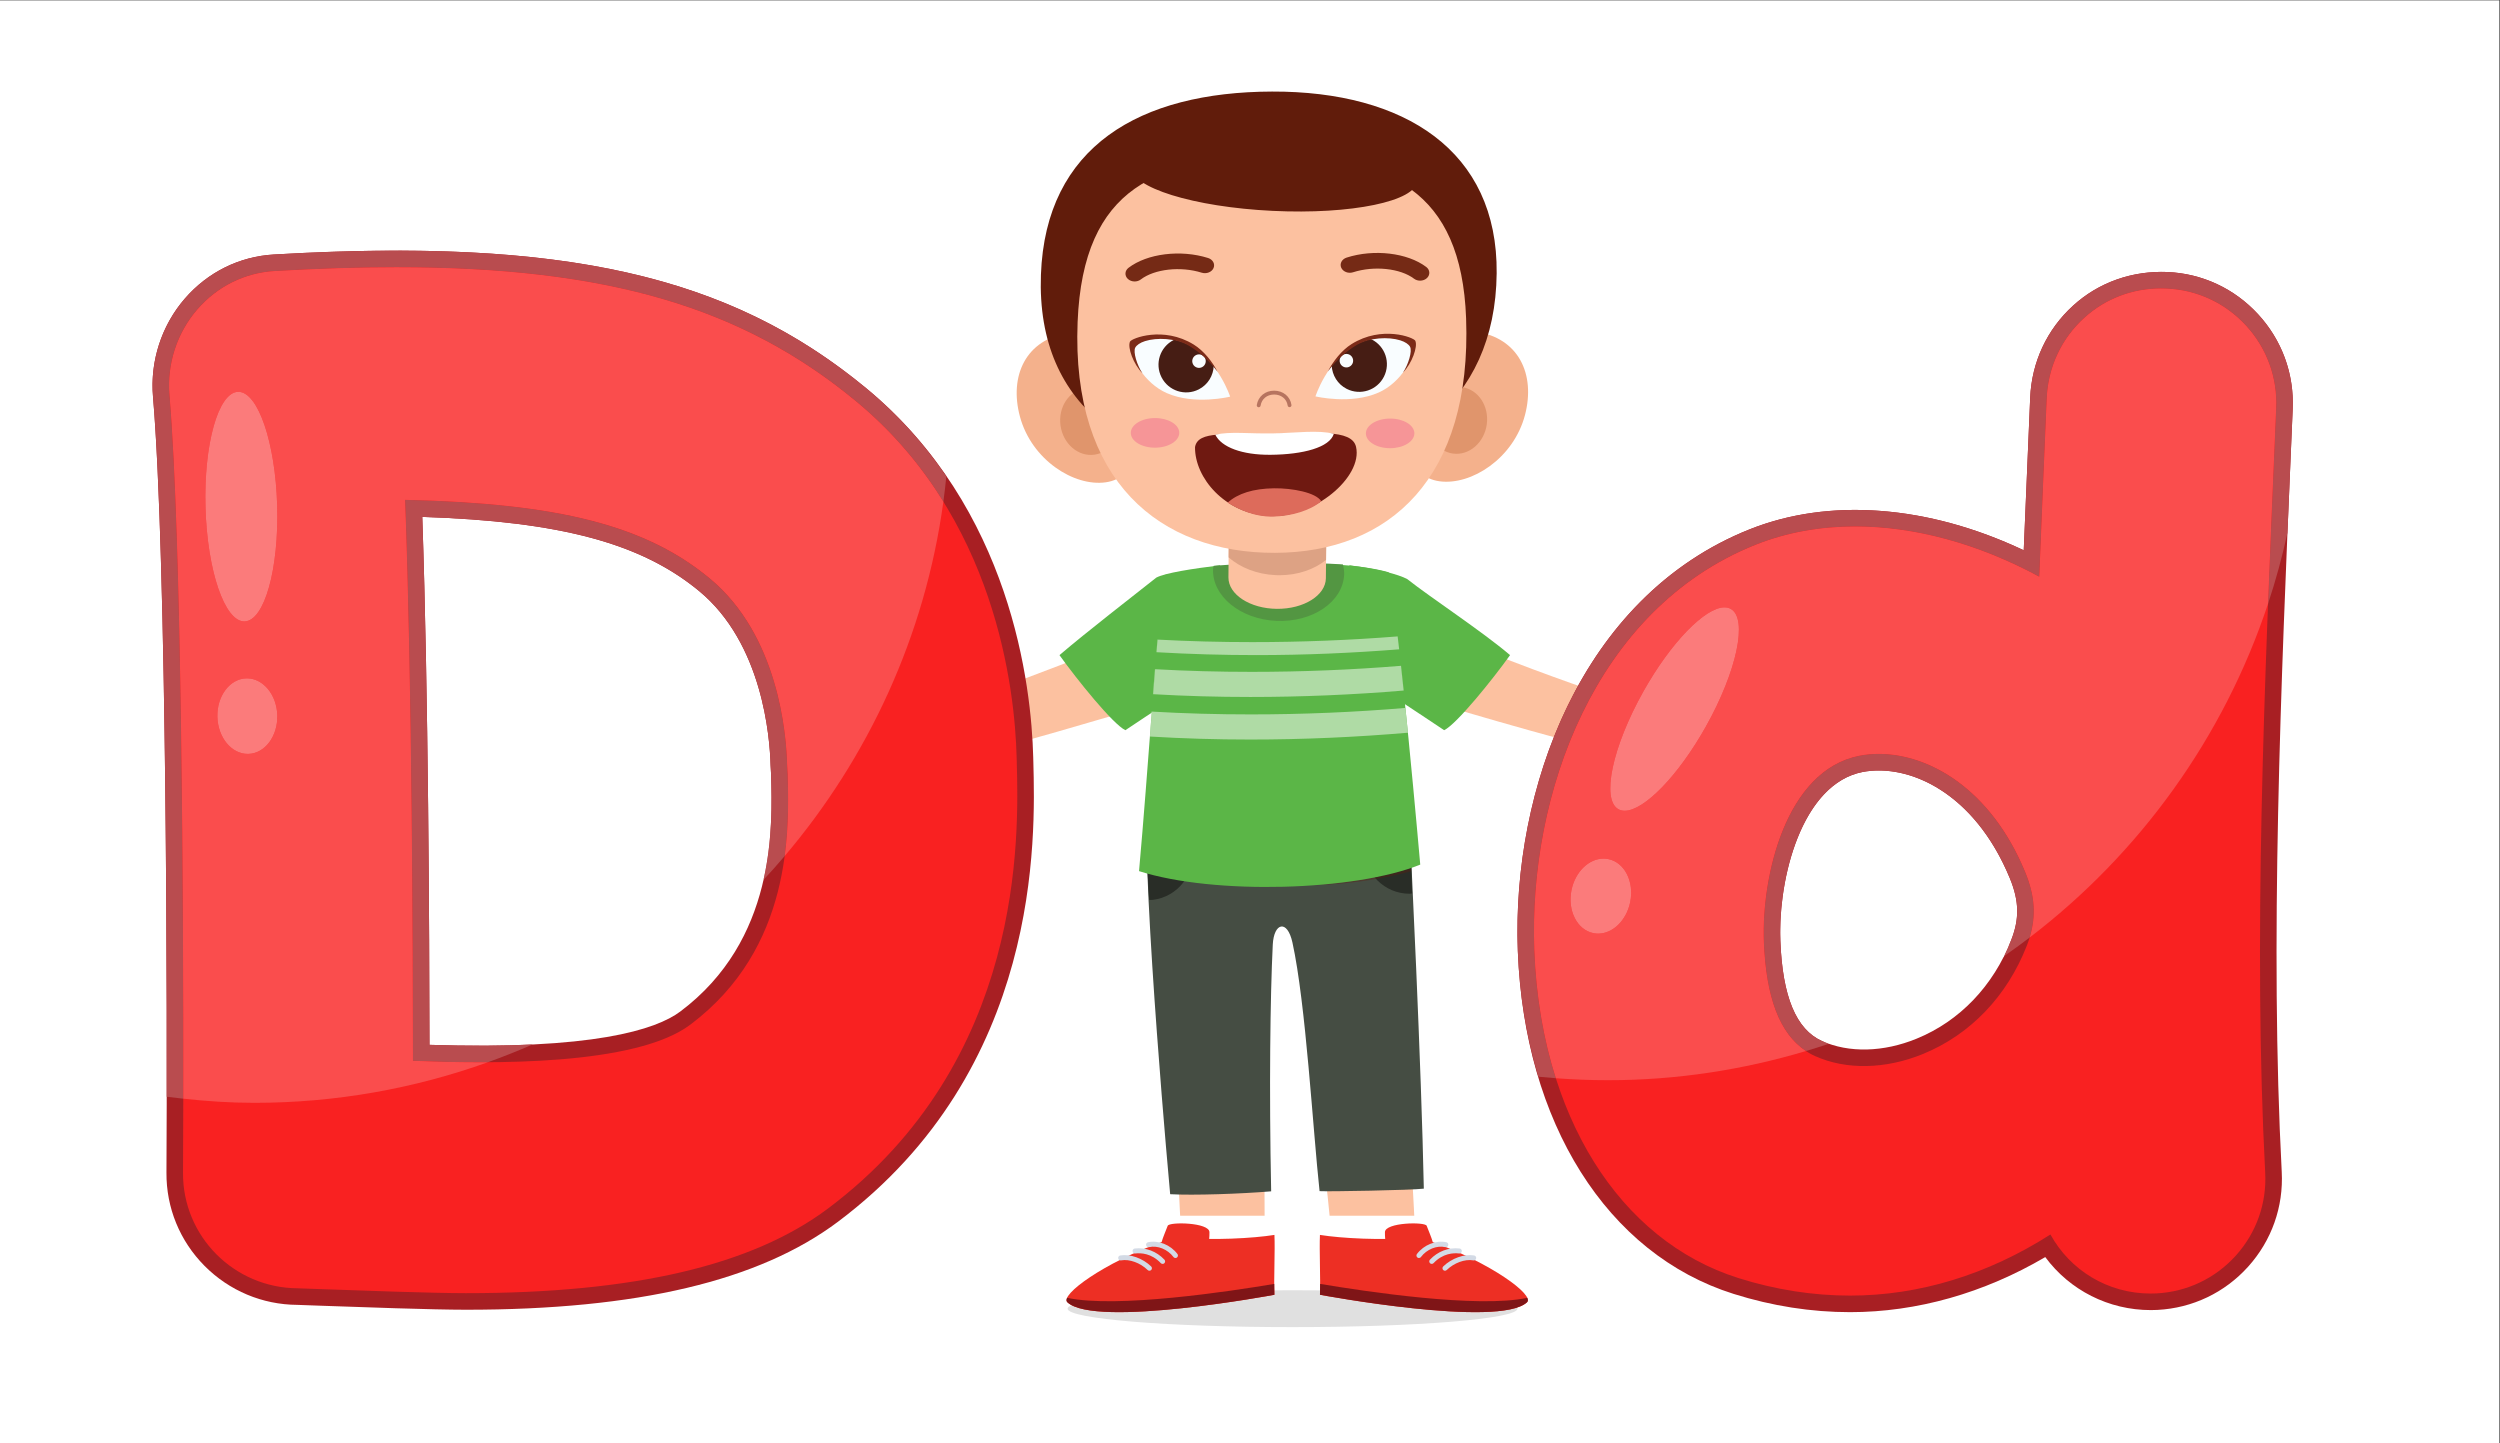 <?xml version="1.0" encoding="UTF-8" standalone="no"?>
<!-- Created with Inkscape (http://www.inkscape.org/) -->

<svg
   version="1.1"
   id="svg4008"
   width="3510.667"
   height="2026.44"
   viewBox="0 0 3510.667 2026.44"
   sodipodi:docname="d.svg"
   inkscape:version="1.2 (1:1.2.1+202207142221+cd75a1ee6d)"
   xmlns:inkscape="http://www.inkscape.org/namespaces/inkscape"
   xmlns:sodipodi="http://sodipodi.sourceforge.net/DTD/sodipodi-0.dtd"
   xmlns="http://www.w3.org/2000/svg"
   xmlns:svg="http://www.w3.org/2000/svg">
  <rect x="0" y="0" width="3510.667" height="2026.44" fill="#333333" stroke="none"/>
  <defs
     id="defs4012" />
  <sodipodi:namedview
     id="namedview4010"
     pagecolor="#ffffff"
     bordercolor="#000000"
     borderopacity="0.25"
     inkscape:showpageshadow="2"
     inkscape:pageopacity="0.0"
     inkscape:pagecheckerboard="0"
     inkscape:deskcolor="#d1d1d1"
     showgrid="false"
     inkscape:zoom="0.36745156"
     inkscape:cx="1602.9324"
     inkscape:cy="1012.3783"
     inkscape:window-width="1920"
     inkscape:window-height="1031"
     inkscape:window-x="0"
     inkscape:window-y="25"
     inkscape:window-maximized="1"
     inkscape:current-layer="g4016">
    <inkscape:page
       x="0"
       y="0"
       id="page4014"
       width="3510.667"
       height="2026.44" />
  </sodipodi:namedview>
  <g
     id="g4016"
     inkscape:groupmode="layer"
     inkscape:label="Page 1"
     transform="matrix(1.333,0,0,-1.333,0,2026.44)">
    <g
       id="g4018"
       transform="scale(0.1)">
      <path
         d="M 26330,0 H 0.008 26330 v 0"
         style="fill:#ffffff;fill-opacity:1;fill-rule:nonzero;stroke:none"
         id="path4020" />
      <path
         d="M 0,0 H 26330 V 15198.3 H 0 Z"
         style="fill:#ffffff;fill-opacity:1;fill-rule:nonzero;stroke:none"
         id="path4022" />
      <path
         d="m 13616.1,1221.3 c -1308.6,0 -2369.4,86.9 -2369.4,194.2 0,107.3 1060.8,194.2 2369.4,194.2 1308.6,0 2369.5,-86.9 2369.5,-194.2 0,-107.3 -1060.9,-194.2 -2369.5,-194.2"
         style="fill:#e0e0e0;fill-opacity:1;fill-rule:nonzero;stroke:none"
         id="path4024" />
      <path
         d="m 9682.19,7103.95 c -71.4,-17.09 -203.63,499.18 -133.15,520.64 1053.36,320.74 2359.86,861.87 2620.36,978.21 l 185.6,-755.59 c -610.6,-173.72 -1729.6,-517.47 -2672.81,-743.26"
         style="fill:#fcc1a0;fill-opacity:1;fill-rule:nonzero;stroke:none"
         id="path4026" />
      <path
         d="m 11161.1,8300.66 c 182.4,-254.92 563.3,-728.51 694.3,-790.98 169.2,114.88 812.1,534.04 878.6,588.46 163.3,466.68 119.6,1124.13 119.4,1148.73 -286.7,-34.81 -581.5,-80.49 -672.6,-129.88 -239.8,-190.44 -729.5,-568.45 -1019.7,-816.33"
         style="fill:#5bb647;fill-opacity:1;fill-rule:nonzero;stroke:none"
         id="path4028" />
      <path
         d="m 17234.3,7212.71 c 71.4,-17.12 203.6,499.19 133.1,520.65 -1053.4,320.71 -2359.9,861.86 -2620.3,978.2 l -185.7,-755.6 c 610.7,-173.71 1729.7,-517.44 2672.9,-743.25"
         style="fill:#fcc1a0;fill-opacity:1;fill-rule:nonzero;stroke:none"
         id="path4030" />
      <path
         d="m 14051.8,1936.4 c 2.8,-22.8 859.2,42.6 859.4,70.5 2.2,242.2 -34.6,728.8 -35.9,869.2 l -914.9,-69.1 c 35.7,-238.6 71.2,-705.8 91.4,-870.6"
         style="fill:#fcc1a0;fill-opacity:1;fill-rule:nonzero;stroke:none"
         id="path4032" />
      <path
         d="m 13965.1,1862.4 c 1.4,-14 972.3,-18.4 974.7,-1.5 21,147.5 16.6,448.5 25.8,534.1 h -1037.1 c 15.6,-160.1 26.5,-431.2 36.6,-532.6"
         style="fill:#ffffff;fill-opacity:1;fill-rule:nonzero;stroke:none"
         id="path4034" />
      <path
         d="m 15093.6,2117 c -13.7,50.2 -42.1,113.8 -64.1,172 -16.3,43.1 -438.6,36.3 -439.7,-67.5 -0.4,-26.5 0.7,-50 2.9,-71.2 -72.2,-0.7 -150.6,0.1 -233.3,3.1 -179.9,6.6 -341.2,21.2 -454.3,39.3 -7.4,-164.1 7,-448.2 0.3,-630.5 0,0 1883.8,-352.7 2180.7,-79.5 83.6,77.1 -389.3,419.1 -992.5,634.3"
         style="fill:#ed2f24;fill-opacity:1;fill-rule:nonzero;stroke:none"
         id="path4036" />
      <path
         d="m 13907.1,1676.6 c 0,-40.6 -0.4,-79.7 -1.7,-114.4 0,0 1883.8,-352.7 2180.7,-79.5 11.8,10.9 12.3,27.1 3.2,47.4 -519.8,-112.8 -1713.9,67.6 -2182.2,146.5"
         style="fill:#7f1517;fill-opacity:1;fill-rule:nonzero;stroke:none"
         id="path4038" />
      <path
         d="m 15529.4,1976.3 c -103.9,18 -237.5,-29.8 -325.6,-115.8 -10.4,-10.2 -10.6,-26.9 -0.5,-37.3 5,-5 11.4,-7.7 17.9,-7.9 7,-0.3 14.1,2.2 19.4,7.5 76.7,74.9 192.2,117.9 279.9,101.6 14.8,-2.8 28,7.1 30.5,21.5 2.4,14.3 -7.2,27.9 -21.6,30.4 z m -159,21 c 14.3,-2.7 27.5,8.7 29.2,23.2 1.7,14.4 -8.7,27.5 -23.2,29.2 -115.3,13.5 -229.2,-29.7 -312.6,-117.9 -10,-10.6 -9.5,-27.3 1.1,-37.3 4.8,-4.6 10.9,-7 17.1,-7.2 7.3,-0.3 14.7,2.5 20.1,8.2 98.4,104.1 210.3,108.5 268.3,101.8 z m -144.8,66.7 c 14.3,-2.9 28.3,5.8 31.4,20 3.1,14.3 -5.9,28.4 -20.1,31.5 -109.4,23.8 -236.9,-26.9 -310,-123.9 -8.8,-11.6 -6.5,-28.1 5.2,-36.9 4.4,-3.3 9.6,-5.1 14.8,-5.3 8.3,-0.3 16.7,3.3 22.1,10.5 61.1,81.1 166.6,124.3 256.6,104.1"
         style="fill:#d3dae5;fill-opacity:1;fill-rule:nonzero;stroke:none"
         id="path4040" />
      <path
         d="m 13324.9,1979.6 c -0.4,-23 -859,-46.7 -862.1,-19 -27.3,240.7 -41.1,728.5 -54.3,868.3 l 917.1,26.1 c -10.8,-241.1 2.2,-709.4 -0.7,-875.4"
         style="fill:#fcc1a0;fill-opacity:1;fill-rule:nonzero;stroke:none"
         id="path4042" />
      <path
         d="m 13365.7,1862.4 c -1.4,-14 -972.3,-18.4 -974.7,-1.5 -20.9,147.5 -16.6,448.5 -25.8,534.1 h 1037.1 c -15.6,-160.1 -26.5,-431.2 -36.6,-532.6"
         style="fill:#ffffff;fill-opacity:1;fill-rule:nonzero;stroke:none"
         id="path4044" />
      <path
         d="m 12237.2,2117 c 13.7,50.2 42.1,113.8 64.1,172 16.4,43.1 438.6,36.3 439.8,-67.5 0.3,-26.5 -0.8,-50 -3,-71.2 72.3,-0.7 150.6,0.1 233.4,3.1 179.9,6.6 341.1,21.2 454.2,39.3 7.4,-164.1 -6.9,-448.2 -0.3,-630.5 0,0 -1883.8,-352.7 -2180.6,-79.5 -83.7,77.1 389.3,419.1 992.4,634.3"
         style="fill:#ed2f24;fill-opacity:1;fill-rule:nonzero;stroke:none"
         id="path4046" />
      <path
         d="m 13423.7,1676.6 c 0.1,-40.6 0.4,-79.7 1.7,-114.4 0,0 -1883.8,-352.7 -2180.6,-79.5 -11.8,10.9 -12.4,27.1 -3.2,47.4 519.7,-112.8 1713.8,67.6 2182.1,146.5"
         style="fill:#7f1517;fill-opacity:1;fill-rule:nonzero;stroke:none"
         id="path4048" />
      <path
         d="m 11779.9,1945.9 c 2.4,-14.4 15.7,-24.3 30.4,-21.5 87.7,16.3 203.2,-26.7 279.9,-101.6 5.4,-5.3 12.5,-7.8 19.4,-7.5 6.5,0.2 13,2.9 17.9,7.9 10.2,10.4 10,27.1 -0.4,37.3 -88.1,86 -221.8,133.8 -325.7,115.8 -14.4,-2.5 -24,-16.1 -21.5,-30.4 z m 448.8,-50.4 c 5.4,-5.7 12.8,-8.5 20.1,-8.2 6.2,0.2 12.3,2.6 17.2,7.2 10.5,10 11,26.7 1,37.3 -83.4,88.2 -197.3,131.4 -312.6,117.9 -14.5,-1.7 -24.9,-14.8 -23.2,-29.2 1.7,-14.5 14.9,-25.9 29.2,-23.2 58.1,6.7 169.9,2.3 268.3,-101.8 z m 133.2,64.4 c 5.4,-7.2 13.7,-10.8 22,-10.5 5.2,0.2 10.4,2 14.9,5.3 11.6,8.8 13.9,25.3 5.2,36.9 -73.2,97 -200.7,147.7 -310.1,123.9 -14.2,-3.1 -23.2,-17.2 -20.1,-31.5 3.2,-14.2 17.1,-22.9 31.5,-20 89.9,20.2 195.4,-23 256.6,-104.1"
         style="fill:#d3dae5;fill-opacity:1;fill-rule:nonzero;stroke:none"
         id="path4050" />
      <path
         d="m 14999.5,2680.1 c -131,-16.2 -1005.6,-32.3 -1098.3,-26.3 -70.6,648.1 -144.5,1974.7 -285.9,2619.69 -54,245.97 -195.7,209.12 -207.1,-23.08 -26.8,-543.61 -39.3,-1526.31 -16.9,-2598.61 -308.3,-26.1 -822.2,-44.3 -1064,-30.2 0,0 -290.2,3148.55 -248.2,4172.73 507.6,82.76 2199,131.56 2751,94.81 37.1,-711.93 143.7,-2929.34 169.4,-4209.04"
         style="fill:#454d43;fill-opacity:1;fill-rule:nonzero;stroke:none"
         id="path4052" />
      <path
         d="m 12101.7,6674.78 c 256,23.5 427.4,-160.52 459.7,-417.47 33,-262.36 -152.9,-501.8 -415.3,-534.79 -8.5,-1.08 -16.8,-0.99 -25.2,-0.91 -5,0.06 -10,0.11 -15,-0.09 -24.5,372.59 -29.3,661.75 -4.2,953.26"
         style="fill:#292d27;fill-opacity:1;fill-rule:nonzero;stroke:none"
         id="path4054" />
      <path
         d="m 14835.5,6743.05 c 16.1,-246.68 29.3,-581.01 40.8,-953.5 -9.1,-0.54 -17.8,-2.73 -27,-2.73 -264.4,0.06 -478.8,214.46 -478.7,478.9 0,259.64 207.1,469.8 464.9,477.33"
         style="fill:#292d27;fill-opacity:1;fill-rule:nonzero;stroke:none"
         id="path4056" />
      <path
         d="m 13820.9,5874.58 c 233.9,16.3 459.1,44.55 661,84.16 4.6,-5.57 9.4,-11.03 14.3,-16.38 -223.2,-39.11 -448.9,-60.96 -675.3,-67.78"
         style="fill:#4e3b2f;fill-opacity:1;fill-rule:nonzero;stroke:none"
         id="path4058" />
      <path
         d="m 14496.2,5942.36 c -4.9,5.35 -9.7,10.81 -14.3,16.38 140,27.47 268.8,60.4 381.4,98.58 0.7,-12.64 1.4,-23.9 1.7,-33.54 -121.9,-32.7 -245,-59.72 -368.8,-81.42"
         style="fill:#3d271d;fill-opacity:1;fill-rule:nonzero;stroke:none"
         id="path4060" />
      <path
         d="m 15907.9,8300.66 c -182.4,-254.92 -563.3,-728.51 -694.3,-790.98 -169.2,114.88 -812.1,534.04 -878.6,588.46 -163.3,466.68 -119.6,1124.13 -119.4,1148.73 286.7,-34.81 518,-95.76 609.1,-145.14 239.8,-190.44 793,-553.19 1083.2,-801.07"
         style="fill:#5bb647;fill-opacity:1;fill-rule:nonzero;stroke:none"
         id="path4062" />
      <path
         d="m 11999.3,6025.07 c 793,-253.12 2276,-208.95 2962.4,68.68 0,0 -218.1,2507.43 -333.2,3080.12 -620.5,171.24 -1800.8,66.04 -2369.1,-30.7 -82.4,-730.64 -163.6,-2038.94 -260.1,-3118.1"
         style="fill:#5bb647;fill-opacity:1;fill-rule:nonzero;stroke:none"
         id="path4064" />
      <path
         d="m 12113.8,7443.02 c -1.2,0.08 -2.4,0.15 -3.6,0.22 6.5,83.58 13.2,166.84 19.7,248.88 1,0.7 2.1,1.43 3.2,2.12 -6.4,-82.97 -12.8,-166.69 -19.3,-251.22 m 2718.1,40.24 c -8.6,86.58 -17.4,173.86 -26.3,261.07 0.3,0.03 0.6,0.05 0.9,0.08 9,-87.39 17.9,-174.39 26.5,-261.06 -0.4,-0.03 -0.7,-0.06 -1.1,-0.09"
         style="fill:#ffffff;fill-opacity:1;fill-rule:nonzero;stroke:none"
         id="path4066" />
      <path
         d="m 12129.9,7692.12 c 0.3,4.6 0.7,9.21 1.1,13.8 1,-0.06 1.9,-0.12 3,-0.18 -0.3,-3.78 -0.6,-7.71 -0.9,-11.5 -1.1,-0.69 -2.2,-1.42 -3.2,-2.12"
         style="fill:#afdba5;fill-opacity:1;fill-rule:nonzero;stroke:none"
         id="path4068" />
      <path
         d="m 13170.3,7411.3 c -355.9,0 -709.9,10.87 -1056.5,31.72 6.5,84.53 12.9,168.25 19.3,251.22 0.3,3.79 0.6,7.72 0.9,11.5 341.4,-19.96 691.1,-29.64 1042.3,-29.64 547.6,0.01 1099.2,23.53 1629.3,68.23 8.9,-87.21 17.7,-174.49 26.3,-261.07 -540.1,-46.58 -1102.1,-71.96 -1661.6,-71.96"
         style="fill:#afdba5;fill-opacity:1;fill-rule:nonzero;stroke:none"
         id="path4070" />
      <path
         d="m 12148.1,7889 c -0.8,0.05 -1.6,0.09 -2.4,0.14 7.2,88.67 14.3,177.81 21.4,263.18 0.6,-0.03 1.2,-0.07 1.8,-0.1 -6.9,-86.02 -13.8,-173.81 -20.8,-263.22"
         style="fill:#afdba5;fill-opacity:1;fill-rule:nonzero;stroke:none"
         id="path4072" />
      <path
         d="m 14786.6,7927.51 c -9.2,88.11 -18.5,175.38 -27.9,260.43 0.2,0.02 0.4,0.03 0.6,0.05 9.4,-85.21 18.8,-172.23 28.1,-260.41 -0.2,-0.03 -0.5,-0.05 -0.8,-0.07"
         style="fill:#afdba5;fill-opacity:1;fill-rule:nonzero;stroke:none"
         id="path4074" />
      <path
         d="m 13171.9,7859.72 c -344.6,0 -687.7,9.77 -1023.8,29.28 7,89.41 13.9,177.2 20.8,263.22 333.5,-18.8 674.4,-27.97 1016.9,-27.96 528.3,0 1060.3,21.81 1572.9,63.68 9.4,-85.05 18.7,-172.32 27.9,-260.43 -525.7,-44 -1071.5,-67.79 -1614.7,-67.79"
         style="fill:#afdba5;fill-opacity:1;fill-rule:nonzero;stroke:none"
         id="path4076" />
      <path
         d="m 12183.5,8331.32 c -0.4,0.02 -0.8,0.04 -1.2,0.07 3.7,44.25 7.5,89.8 11.3,132.79 0.3,-0.02 0.7,-0.04 1,-0.05 -3.7,-43.58 -7.4,-87.85 -11.1,-132.81"
         style="fill:#afdba5;fill-opacity:1;fill-rule:nonzero;stroke:none"
         id="path4078" />
      <path
         d="m 14739.4,8361.71 c -5.3,46.36 -10.5,91.69 -15.7,136.01 0.1,0 0.1,0.01 0.2,0.02 5.3,-44.19 10.5,-89.78 15.8,-136 -0.1,-0.01 -0.2,-0.02 -0.3,-0.03"
         style="fill:#afdba5;fill-opacity:1;fill-rule:nonzero;stroke:none"
         id="path4080" />
      <path
         d="m 13241.1,8300.84 c -357.7,0 -712.3,10.31 -1057.6,30.48 3.7,44.96 7.4,89.23 11.1,132.81 327.4,-17.83 661.8,-26.56 997.7,-26.56 514.1,0 1031.6,20.48 1531.4,60.15 5.2,-44.32 10.4,-89.65 15.7,-136.01 -493.1,-39.07 -997.8,-60.87 -1498.3,-60.87"
         style="fill:#afdba5;fill-opacity:1;fill-rule:nonzero;stroke:none"
         id="path4082" />
      <path
         d="m 14160.2,9148.58 c 1.7,36.99 -4.5,72.63 -13.4,107.7 -379.9,25.67 -953.4,17.93 -1360.2,-14.49 -3.2,-15.95 -6.8,-14.93 -7.6,-31.5 -12.8,-286.08 286.1,-531.82 667.5,-548.86 381.4,-17.05 700.9,201.04 713.7,487.15"
         style="fill:#539642;fill-opacity:1;fill-rule:nonzero;stroke:none"
         id="path4084" />
      <path
         d="m 13975.4,9951.8 -7.7,-840.89 c -1.7,-180.81 -232.8,-325.33 -516.3,-322.73 -283.5,2.62 -511.9,151.34 -510.3,332.15 l 7.7,840.9 1026.6,-9.43"
         style="fill:#fcc1a0;fill-opacity:1;fill-rule:nonzero;stroke:none"
         id="path4086" />
      <path
         d="m 13969.5,9303.07 2.4,261.88 -2.4,-261.88 v 0"
         style="fill:#e1d4d1;fill-opacity:1;fill-rule:nonzero;stroke:none"
         id="path4088" />
      <path
         d="m 13479.2,9142.28 c -13.5,0 -27.2,0.31 -41,0.92 -198.7,8.87 -373.7,80.69 -495.1,187.11 l 3.8,419.72 c 146,7.36 304.6,10.62 463.4,10.62 195.4,0 390.9,-4.94 563.2,-13.25 l -1.6,-182.45 -2.4,-261.88 c -123.1,-98.68 -296.4,-160.79 -490.3,-160.79"
         style="fill:#dda284;fill-opacity:1;fill-rule:nonzero;stroke:none"
         id="path4090" />
      <path
         d="m 16065.1,10829.7 c -120.1,-457.1 -565.5,-743.3 -899.9,-697.8 -334.3,45.7 -397.6,421.2 -337.5,861.8 60.1,440.6 379.9,761.9 714,715.2 456.7,-63.8 636.3,-449.5 523.4,-879.2"
         style="fill:#f4b18c;fill-opacity:1;fill-rule:nonzero;stroke:none"
         id="path4092" />
      <path
         d="m 15662.7,10731.7 c -26.4,-193.2 -185.9,-331 -356.2,-307.8 -170.4,23.3 -287.1,198.7 -260.8,391.9 26.3,193.1 185.8,330.9 356.1,307.7 170.4,-23.2 287.1,-198.6 260.9,-391.8"
         style="fill:#e0956c;fill-opacity:1;fill-rule:nonzero;stroke:none"
         id="path4094" />
      <path
         d="m 10744.7,10813.4 c 122.8,-456.4 570.1,-739.8 904.1,-692.2 334,47.6 395,423.5 332.2,863.8 -62.7,440.2 -384.6,759.6 -718.3,710.8 -456.4,-66.6 -633.6,-453.4 -518,-882.4"
         style="fill:#f4b18c;fill-opacity:1;fill-rule:nonzero;stroke:none"
         id="path4096" />
      <path
         d="m 11172.3,10717.9 c 27.5,-193 187.8,-329.8 358,-305.6 170.3,24.4 285.9,200.5 258.5,393.5 -27.6,193 -187.9,329.8 -358.1,305.5 -170.2,-24.2 -285.9,-200.4 -258.4,-393.4"
         style="fill:#e0956c;fill-opacity:1;fill-rule:nonzero;stroke:none"
         id="path4098" />
      <path
         d="m 10965.8,12308.6 c -52.6,-1434.6 1000.8,-2078.1 2393.4,-2073.9 1392.7,4.3 2393.8,708.5 2407.6,2088.6 13,1291.6 -973.3,1918.4 -2366,1914.2 -1392.6,-4.3 -2385.5,-576.2 -2435,-1928.9"
         style="fill:#611c0b;fill-opacity:1;fill-rule:nonzero;stroke:none"
         id="path4100" />
      <path
         d="m 11352.3,11810.8 c -67.9,-1681 870.3,-2436.38 2078.7,-2432.68 1208.3,3.71 2075.7,789.58 2013.9,2470.78 -49.9,1356 -818.4,1698.6 -2026.7,1695 -1208.3,-3.8 -2007.9,-297.9 -2065.9,-1733.1"
         style="fill:#fcc1a0;fill-opacity:1;fill-rule:nonzero;stroke:none"
         id="path4102" />
      <path
         d="m 11918.4,13442.8 c -10.5,-214.9 655.2,-421.8 1486.7,-462.1 831.5,-40.4 1514,101.1 1524.5,315.9 10.4,214.9 -655.2,421.8 -1486.8,462.2 -831.5,40.3 -1514,-101.2 -1524.4,-316"
         style="fill:#611c0b;fill-opacity:1;fill-rule:nonzero;stroke:none"
         id="path4104" />
      <path
         d="m 14389.2,10635.7 c 0.2,-86.2 114.8,-155.8 255.8,-155.3 141,0.4 255.1,70.6 254.9,156.9 -0.3,86.2 -114.9,155.7 -255.9,155.3 -141,-0.4 -255.1,-70.7 -254.8,-156.9"
         style="fill:#f69597;fill-opacity:1;fill-rule:nonzero;stroke:none"
         id="path4106" />
      <path
         d="m 11912.5,10641.2 c 0.2,-86.2 114.7,-155.7 255.8,-155.3 141,0.5 255.1,70.7 254.9,156.9 -0.3,86.1 -114.9,155.7 -255.9,155.3 -141,-0.5 -255.1,-70.7 -254.8,-156.9"
         style="fill:#f69597;fill-opacity:1;fill-rule:nonzero;stroke:none"
         id="path4108" />
      <path
         d="m 12959.1,11023.6 c 0,0 -372.1,-92.7 -667.4,37.3 -238.4,104.9 -393.6,379.6 -345.6,485.7 46.4,102.5 373.3,151.8 589,24.6 304.7,-179.6 424,-547.6 424,-547.6"
         style="fill:#f9fdff;fill-opacity:1;fill-rule:nonzero;stroke:none"
         id="path4110" />
      <path
         d="m 12363.7,11619.9 c 3.3,1.7 6.9,2.5 10.3,4 59.2,-13.4 117.2,-34.3 169.3,-65 98,-57.7 178,-133.3 243,-211.1 -4.4,-101.7 -60.7,-198.2 -157.8,-247.7 -143.5,-73.1 -319.2,-16 -392.3,127.6 -73.1,143.5 -16,319.1 127.5,392.2"
         style="fill:#461d14;fill-opacity:1;fill-rule:nonzero;stroke:none"
         id="path4112" />
      <path
         d="m 12694.5,11429.9 c 17.8,-35 3.9,-77.8 -31.1,-95.6 -35,-17.9 -77.9,-4 -95.7,31.1 -17.8,35 -3.9,77.8 31.1,95.7 35,17.8 77.9,3.9 95.7,-31.2"
         style="fill:#f9fdff;fill-opacity:1;fill-rule:nonzero;stroke:none"
         id="path4114" />
      <path
         d="m 12035.6,11269.1 c -56.1,82.4 -101.2,225.6 -75.9,271.4 14,25.3 49.4,51.2 102.9,68.2 122.7,38.7 321.8,34 465,-50.3 106.5,-62.8 209,-154.2 299.2,-273.5 -54.2,106.4 -146.7,222.7 -251.2,287.3 -320.4,197.9 -655.9,65.8 -671.8,30.8 -27.8,-61.5 36.4,-238.1 131.8,-333.9"
         style="fill:#7c2b18;fill-opacity:1;fill-rule:nonzero;stroke:none"
         id="path4116" />
      <path
         d="m 13858,11026.3 c 0,0 372.7,-90.4 667.1,41.4 237.8,106.4 391.3,382 342.6,487.9 -47,102.2 -374.1,149.4 -589.1,20.9 -303.5,-181.4 -420.6,-550.2 -420.6,-550.2"
         style="fill:#f9fdff;fill-opacity:1;fill-rule:nonzero;stroke:none"
         id="path4118" />
      <path
         d="m 14449.7,11626.4 c -3.3,1.6 -6.9,2.3 -10.3,3.9 -59.1,-13.8 -117,-35 -168.9,-66 -97.6,-58.4 -177.2,-134.4 -241.6,-212.7 5,-101.6 61.8,-197.8 159.2,-246.7 144,-72.2 319.3,-14.1 391.5,129.9 72.3,144 14.1,319.3 -129.9,391.6"
         style="fill:#461d14;fill-opacity:1;fill-rule:nonzero;stroke:none"
         id="path4120" />
      <path
         d="m 14120.1,11434.3 c -17.6,-35.1 -3.5,-77.9 31.7,-95.5 35.1,-17.6 77.9,-3.4 95.5,31.7 17.6,35.1 3.4,77.9 -31.7,95.5 -35.1,17.6 -77.9,3.4 -95.5,-31.7"
         style="fill:#f9fdff;fill-opacity:1;fill-rule:nonzero;stroke:none"
         id="path4122" />
      <path
         d="m 14779.9,11277.5 c 55.7,82.7 99.9,226.2 74.3,271.8 -14.1,25.3 -49.7,51 -103.3,67.6 -123,38 -322,32.1 -464.6,-53.1 -106.2,-63.4 -208.2,-155.5 -297.7,-275.4 53.6,106.7 145.4,223.6 249.5,288.9 319.2,199.9 655.5,69.8 671.6,34.9 28.2,-61.3 -35,-238.3 -129.8,-334.7"
         style="fill:#7c2b18;fill-opacity:1;fill-rule:nonzero;stroke:none"
         id="path4124" />
      <path
         d="m 13259.9,10911.8 c 9.8,0 18.4,7.1 20,17.1 11.6,70.8 67.4,116.7 142.2,116.9 75.3,0.2 132.7,-46.2 142.8,-115.6 1.7,-11.1 12.1,-18.8 23.1,-17.2 11.2,1.6 18.8,12 17.2,23.1 -13,88.9 -88.3,150.7 -183.2,150.4 -94.3,-0.2 -167.6,-61 -182.3,-151.1 -1.8,-11.1 5.8,-21.5 16.9,-23.3 l 3.3,-0.3"
         style="fill:#b7745f;fill-opacity:1;fill-rule:nonzero;stroke:none"
         id="path4126" />
      <path
         d="m 14960.8,12245.4 c -22.9,-0.1 -46,6.7 -64.6,20.8 -144.7,109.6 -420.5,138.7 -642.1,67.6 -49.7,-16.2 -105.9,5.6 -124.8,48.2 -18.7,42.6 6.7,90.3 56.8,106.4 288.2,92.7 641.1,50.8 838.9,-98.7 39.9,-30.3 43.5,-82.5 8,-116.6 -19.1,-18.3 -45.5,-27.6 -72.2,-27.7"
         style="fill:#752a15;fill-opacity:1;fill-rule:nonzero;stroke:none"
         id="path4128" />
      <path
         d="m 11953.4,12236.9 c -26.6,-0.1 -53.1,9.1 -72.3,27.3 -35.7,33.9 -32.4,86.1 7.3,116.6 196.7,150.6 549.1,194.4 838.5,103.4 50.1,-15.7 75.9,-63.2 57.3,-106 -18.4,-42.7 -74.6,-64.5 -124.4,-48.9 -222.2,70.1 -497.9,39.1 -641.9,-71.2 -18.5,-14.2 -41.5,-21.1 -64.5,-21.2"
         style="fill:#752a15;fill-opacity:1;fill-rule:nonzero;stroke:none"
         id="path4130" />
      <path
         d="m 14285.6,10494.2 c 71.9,-317.8 -443.7,-752.66 -914.3,-728.17 -468.1,24.36 -786.2,403.17 -782.1,726.47 30.9,177 337,126.9 798.3,135.8 460.8,8.7 854.3,59.2 898.1,-134.1"
         style="fill:#6f1911;fill-opacity:1;fill-rule:nonzero;stroke:none"
         id="path4132" />
      <path
         d="m 13420.8,10058.1 c -216.6,-2.8 -381.9,-54.5 -487.8,-151.36 123,-77.19 289,-149.89 469.8,-146.88 203.6,3.4 400.5,64.27 516.1,161.5 -54.6,91.84 -304.4,139.24 -498.1,136.74"
         style="fill:#dd6b5b;fill-opacity:1;fill-rule:nonzero;stroke:none"
         id="path4134" />
      <path
         d="m 14051.3,10631.8 c -160.3,43.5 -408,9.1 -637.7,4.7 -259.2,-5 -449.8,23 -611.1,-13.6 64.4,-131.9 283.2,-214.3 581.5,-211.9 344.4,2.7 623.9,77.6 667.3,220.8"
         style="fill:#ffffff;fill-opacity:1;fill-rule:nonzero;stroke:none"
         id="path4136" />
      <path
         d="M 7166.2,4545.8 C 6909.71,4353.6 6242.95,4139.6 4524.36,4195 c -1.13,1182.73 -11.83,3714.82 -75.65,5561.79 1454.15,-47.72 2306.07,-277.63 2915.13,-780.14 670.16,-552.48 746.27,-1540.7 753.76,-1835.57 l 5.69,-100.42 c 15.23,-565.69 46.58,-1742 -957.09,-2494.86 m 3719.6,2631.17 -1.2,47.69 c -19.1,748.32 -228.5,2625.26 -1759.23,3887.44 -1442.8,1191.8 -3192.53,1587.1 -6239.84,1409 -363.93,-20.9 -696.99,-185.9 -938.26,-464.4 -245.13,-282.6 -367.56,-659.3 -335.54,-1032.7 146.3,-1716.12 151.54,-6600.4 141.75,-8176.1 -2.25,-369.4 140.19,-717.9 400.76,-980.9 261.03,-262.7 609.52,-409 978.21,-411.3 l 248.54,-9 c 407.77,-14.6 1179.73,-42.3 1527.75,-42.3 1805.37,0 3087.1,303.1 3918.81,926.9 2144.95,1609.3 2079.55,4045.54 2058.25,4845.67"
         style="fill:#a81f23;fill-opacity:1;fill-rule:nonzero;stroke:none"
         id="path4138" />
      <path
         d="m 7271.16,4406.8 c -577.77,-433.4 -2103.67,-413 -2921.03,-379.8 -0.47,1170.8 -9.77,3973.7 -82.49,5909.26 1625.92,-35.46 2538.48,-273.08 3207.07,-825.13 727.64,-599.72 809.19,-1646.1 817.15,-1960.52 l 5.89,-105.41 c 15.91,-594.74 48.75,-1831.81 -1026.59,-2638.4 m 3440.14,2766.08 -1.2,47.25 c -18.4,724.23 -220.5,2540.74 -1695.8,3757.47 -1404.44,1159.5 -3120.28,1543.9 -6118.79,1369.4 -316.24,-18.1 -606.09,-161.7 -816.48,-404.8 -214.43,-247.2 -321.43,-576.6 -293.51,-903.2 147.01,-1722.49 152.22,-6614 142.45,-8192 -4.08,-667 535.22,-1212.7 1208.59,-1216.8 19.52,-0.4 109.72,-3.6 240.58,-8.6 403.45,-14.5 1182.21,-42.7 1531.6,-42.7 1766.09,0 3013.71,291.7 3814.07,891.9 2072.29,1554.8 2009.39,3923.31 1988.49,4702.08"
         style="fill:#f92121;fill-opacity:1;fill-rule:nonzero;stroke:none"
         id="path4140" />
      <path
         d="m 1756.29,3648.2 v 0 c 0.85,578.7 -0.23,1305.7 -5.14,2083.57 4.92,-777.97 6.01,-1504.57 5.16,-2083.57 m 3294.75,537.9 c -162.28,0 -335.98,2.8 -522.18,8.8 184.03,-5.9 355.72,-8.6 516.11,-8.6 206.67,0 394.54,4.5 565.75,12.7 -0.33,-0.1 -0.58,-0.2 -0.91,-0.3 -169.09,-8.1 -354.83,-12.6 -558.77,-12.6 m 2988.31,1742.53 c 98.75,434.29 91.16,842.85 83.92,1112.03 l -5.69,100.42 c -7.49,294.87 -83.6,1283.09 -753.76,1835.57 -609.06,502.51 -1460.98,732.42 -2915.13,780.14 v 0 C 5902.86,9709.07 6754.78,9479.16 7363.84,8976.65 8034,8424.17 8110.11,7435.95 8117.6,7141.08 l 5.69,-100.42 c 7.23,-268.51 18.11,-674.53 -79.82,-1107.61 -1.36,-1.47 -2.74,-2.95 -4.1,-4.42 m 1090.11,5180.07 c -0.09,0.1 -0.14,0.1 -0.23,0.2 0.08,-0.1 0.15,-0.1 0.23,-0.2"
         style="fill:#ffffff;fill-opacity:1;fill-rule:nonzero;stroke:none"
         id="path4142" />
      <path
         d="m 1930.76,3627.8 c -58.31,6.3 -116.46,13.1 -174.47,20.4 0.87,579 -0.22,1305.6 -5.14,2083.57 -12.32,1953.57 -48.8,4229.43 -139.42,5292.23 v 0 c -3.38,39.4 -5.04,78.8 -5.01,118.1 0.18,333.7 121.28,661.8 340.55,914.6 241.27,278.5 574.33,443.5 938.26,464.4 459.96,26.8 889.95,40.7 1294.2,40.7 2273.93,0 3720.62,-437.8 4945.64,-1449.7 1.28,-1 2.59,-2.1 3.88,-3.2 0.09,-0.1 0.14,-0.1 0.23,-0.2 343.25,-283.7 616.94,-599.1 839.82,-924.9 -8.82,-89.3 -19.26,-178.1 -31.3,-266.44 -232.24,374.44 -533.46,738.44 -923.7,1060.24 -1191.42,983.7 -2607.1,1409.5 -4839.7,1409.5 -399.16,0 -824.3,-13.6 -1279.09,-40.1 -316.24,-18.1 -606.09,-161.7 -816.48,-404.8 C 1864.6,11695 1757.6,11365.6 1785.52,11039 1913.17,9543.28 1933.91,5658.06 1930.76,3627.8 m 3129.11,383.6 c -263.17,0 -508,7.4 -709.74,15.6 -0.47,1170.8 -9.77,3973.7 -82.49,5909.26 1625.92,-35.46 2538.48,-273.08 3207.07,-825.13 727.64,-599.72 809.19,-1646.1 817.15,-1960.52 l 5.89,-105.41 c 5.84,-218.16 13.96,-522.7 -31.18,-860.77 -72.51,-85.51 -146.85,-169.27 -223.1,-251.38 97.93,433.08 87.05,839.1 79.82,1107.61 l -5.69,100.42 c -7.49,294.87 -83.6,1283.09 -753.76,1835.57 -609.06,502.51 -1460.98,732.42 -2915.13,780.14 v 0 0 c 63.82,-1846.97 74.52,-4379.06 75.65,-5561.79 1.5,0 3.02,-0.1 4.52,-0.1 186.2,-6 359.9,-8.8 522.18,-8.8 203.94,0 389.68,4.5 558.77,12.6 -154.26,-67.5 -311.4,-130 -470.89,-187.1 -26.5,-0.2 -52.91,-0.2 -79.07,-0.2"
         style="fill:#b94c4f;fill-opacity:1;fill-rule:nonzero;stroke:none"
         id="path4144" />
      <path
         d="m 2677.27,3584.2 c -252.65,0 -500.96,17 -746.51,43.6 3.15,2030.26 -17.59,5915.48 -145.24,7411.2 -27.92,326.6 79.08,656 293.51,903.2 210.39,243.1 500.24,386.7 816.48,404.8 454.79,26.5 879.93,40.1 1279.09,40.1 2232.6,0 3648.28,-425.8 4839.7,-1409.5 390.24,-321.8 691.46,-685.8 923.7,-1060.24 -192.57,-1413.58 -791.76,-2695.57 -1671.43,-3732.93 45.14,338.07 37.02,642.61 31.18,860.77 l -5.89,105.41 c -7.96,314.42 -89.51,1360.8 -817.15,1960.52 -668.59,552.05 -1581.15,789.67 -3207.07,825.13 72.72,-1935.56 82.02,-4738.46 82.49,-5909.26 201.74,-8.2 446.57,-15.6 709.74,-15.6 26.16,0 52.57,0 79.07,0.2 -769.45,-275.5 -1597.39,-427.4 -2461.67,-427.4 m -75.62,4471.56 c -2.42,0 -4.86,-0.03 -7.3,-0.1 -174.2,-4.98 -310.33,-187.1 -304.03,-406.79 6.2,-216.61 148.55,-388.86 319.53,-388.86 2.43,0 4.86,0.04 7.3,0.11 174.18,4.98 310.31,187.12 304.01,406.82 -6.2,216.61 -148.53,388.82 -319.51,388.82 m -90.33,3018.54 c -1.14,0 -2.31,0 -3.45,0 -208.41,-6 -361.86,-552.2 -342.74,-1220.03 19.01,-664.16 201.55,-1198.46 408.55,-1198.46 1.14,0 2.29,0.02 3.44,0.05 208.43,5.96 361.87,552.2 342.74,1220.02 -19.02,664.22 -201.54,1198.42 -408.54,1198.42"
         style="fill:#fa4d4d;fill-opacity:1;fill-rule:nonzero;stroke:none"
         id="path4146" />
      <path
         d="m 2573.68,8655.81 c -207,0 -389.54,534.3 -408.55,1198.46 -19.12,667.83 134.33,1214.03 342.74,1220.03 1.14,0 2.31,0 3.45,0 207,0 389.52,-534.2 408.54,-1198.42 19.13,-667.82 -134.31,-1214.06 -342.74,-1220.02 -1.15,-0.03 -2.3,-0.05 -3.44,-0.05"
         style="fill:#fb7b7b;fill-opacity:1;fill-rule:nonzero;stroke:none"
         id="path4148" />
      <path
         d="m 2609.85,7260.01 c -170.98,0 -313.33,172.25 -319.53,388.86 -6.3,219.69 129.83,401.81 304.03,406.79 2.44,0.07 4.88,0.1 7.3,0.1 170.98,0 313.31,-172.21 319.51,-388.82 6.3,-219.7 -129.83,-401.84 -304.01,-406.82 -2.44,-0.07 -4.87,-0.11 -7.3,-0.11"
         style="fill:#fb7b7b;fill-opacity:1;fill-rule:nonzero;stroke:none"
         id="path4150" />
      <path
         d="M 21188.9,5303.21 C 20999,4815.7 20644.4,4444.9 20190.7,4260 c -350.3,-143.6 -713.8,-151.7 -997.5,-24.5 -271.9,122.6 -415.1,467.5 -437.5,1054.09 -25.5,663.79 226.9,1655.21 866.9,1780.15 485.9,91.76 1176,-215.36 1549.3,-1116.8 98.8,-239 103.8,-427.09 17,-649.73 m 2964,5591.69 c 15.9,369 -113.1,722.5 -363.2,995 -249.7,272.2 -589.8,430.8 -956.7,446.7 -370.5,15 -722.9,-107.7 -993.2,-353.9 -275.8,-250.4 -436.4,-594.8 -452.5,-969.2 0,0 -51.2,-1191.76 -68,-1608.39 -1006.8,475.7 -2048.4,557.49 -2893.7,218.08 -1772.9,-710.15 -2501,-2741.11 -2436,-4438.99 68.6,-1809.3 940,-3193.7 2273.8,-3613 405,-127.7 818,-192.2 1227.4,-192.2 701.1,0 1408.3,200.3 2055.3,580.2 257.1,-348.5 667.6,-558.4 1112,-558.4 l 69.7,1.8 c 369.7,19.5 709.1,181.7 956.2,456.2 247.4,275.3 372.8,629.7 353.3,998.6 -125.9,2395.37 -9.8,5104.69 102.4,7727.2 l 13.2,310.3"
         style="fill:#a81f23;fill-opacity:1;fill-rule:nonzero;stroke:none"
         id="path4152" />
      <path
         d="m 21351.6,5239.59 c -207.6,-532.49 -596.3,-937.79 -1095,-1141.29 -395.1,-161.3 -809,-168.6 -1135.2,-21.8 -338,152.6 -514.8,547.5 -540,1206.26 -25.9,676.09 224.9,1805.62 1008,1958.26 551.6,106.79 1332.2,-228.08 1743.6,-1221.29 116.5,-281.25 122,-514.79 18.6,-780.14 m 2627.1,5662.61 c 13.8,322.6 -99.1,631.6 -317.6,869.6 -218.3,238.1 -516.6,376.7 -836.5,390.3 -321.7,15.5 -630.2,-92.7 -867.6,-308.5 -241,-219 -381.4,-520.2 -395.5,-847.8 0,0 -58.1,-1354.44 -78.6,-1879.22 -1028.6,556.58 -2120,685.15 -2992.4,334.87 -1694,-678.81 -2389.2,-2634.33 -2326.7,-4270.45 65.9,-1733.4 890.5,-3056.9 2151.8,-3453.5 388.5,-122.3 783.8,-184.1 1175.2,-184.1 726.5,0 1449.2,221.3 2109.8,643.9 206.7,-376.2 603.4,-622.1 1053.9,-622.1 l 64,1.4 c 322.8,17.3 619.5,158.6 835.8,398.9 216,240.4 325.8,550.3 308.7,872.9 -126.3,2404.37 -10,5118.23 102.5,7743.5 l 13.2,310.3"
         style="fill:#f92121;fill-opacity:1;fill-rule:nonzero;stroke:none"
         id="path4154" />
      <path
         d="m 15990,5172.7 c 0,0.1 0,0.3 0,0.4 0,-0.2 0,-0.2 0,-0.4 m -0.2,4.1 c 0,0.7 0,1.4 0,2 0,-0.6 0,-1.3 0,-2 m 8107.8,4412.91 c 10.5,252.15 21.2,503.99 31.9,755.09 -11.9,-279.3 -25.2,-593.08 -31.9,-755.01 v 0"
         style="fill:#ffffff;fill-opacity:1;fill-rule:nonzero;stroke:none"
         id="path4156" />
      <path
         d="m 16390.3,3843.4 c -61.5,4.7 -122.8,10 -184,16.1 -121.5,403.3 -197.5,842.6 -216.3,1313.2 0,0.2 0,0.2 0,0.4 -0.1,1.3 -0.1,2.5 -0.2,3.7 0,0.7 0,1.4 0,2 -0.1,1.8 -0.2,3.6 -0.2,5.4 v 0 c -2.7,68.78 -4,138.14 -4,207.93 -0.3,1652.4 738.9,3549.69 2440,4231.06 345.1,138.59 723,206.95 1117.9,206.95 572.2,0 1180.1,-143.57 1775.8,-425.03 16.8,416.63 68,1608.39 68,1608.39 16.1,374.4 176.7,718.8 452.5,969.2 255.6,232.8 584.5,355.1 932.7,355.1 20.1,0 40.3,-0.4 60.5,-1.2 366.9,-15.9 707,-174.5 956.7,-446.7 236.4,-257.6 364.6,-587.6 364.5,-934.6 0,-20.1 -0.4,-40.2 -1.3,-60.4 v 0 c 0,0 -10.9,-255.9 -23.4,-550.1 -10.7,-251.1 -21.4,-502.94 -31.9,-755.09 -55.2,-254.32 -123.7,-503.92 -204.6,-747.68 22.6,584.72 47.6,1169.47 72.5,1749.87 l 13.2,310.3 c 13.8,322.6 -99.1,631.6 -317.6,869.6 -218.3,238.1 -516.6,376.7 -836.5,390.3 -20.2,1 -40.4,1.5 -60.4,1.5 -299.8,0 -584.7,-107.7 -807.2,-310 -241,-219 -381.4,-520.2 -395.5,-847.8 0,0 -58.1,-1354.44 -78.6,-1879.22 -644.8,348.88 -1314.3,529.61 -1939,529.61 -371.9,0 -727.8,-64.02 -1053.4,-194.74 -1694,-678.81 -2389.2,-2634.33 -2326.7,-4270.45 18.4,-485.1 96.3,-938 226.5,-1347.6"
         style="fill:#b94c4f;fill-opacity:1;fill-rule:nonzero;stroke:none"
         id="path4158" />
      <path
         d="m 19266.3,4206.3 c -24.9,8.8 -49.3,18.5 -73.1,29.2 26.1,-11.7 55.9,-16.4 83.3,-25.8 -3.5,-1.1 -6.8,-2.2 -10.2,-3.4 m 1829.6,911.9 c 31.5,61.4 67.4,119.18 93,185.01 -23.3,-59.84 -49.1,-117.91 -77.2,-174.11 -5.2,-3.6 -10.6,-7.3 -15.8,-10.9"
         style="fill:#ffffff;fill-opacity:1;fill-rule:nonzero;stroke:none"
         id="path4160" />
      <path
         d="m 19024.5,4129.7 c -275.1,181.3 -420.4,560.4 -443.1,1153.06 -25.9,676.09 224.9,1805.62 1008,1958.26 64.8,12.55 132.8,19 202.9,19 527,0 1177.6,-363.78 1540.7,-1240.29 103.8,-250.46 119.5,-463.05 48.6,-693.99 -88.4,-67.57 -178.3,-133.04 -269.9,-196.64 28.1,56.2 53.9,114.27 77.2,174.11 v 0 c 40.9,104.8 61.4,201.94 61.4,300.34 -0.1,110.65 -26.1,222.89 -78.4,349.39 -331.5,800.53 -912.9,1132.35 -1379.2,1132.35 -58.8,0 -115.8,-5.27 -170.1,-15.55 -611.3,-119.33 -868.9,-1029.04 -868.7,-1688.82 0,-31.03 0.6,-61.51 1.8,-91.33 22.4,-586.59 165.6,-931.49 437.5,-1054.09 v 0 c 23.8,-10.7 48.2,-20.4 73.1,-29.2 -80,-26.8 -160.7,-52.3 -241.8,-76.6"
         style="fill:#b94c4f;fill-opacity:1;fill-rule:nonzero;stroke:none"
         id="path4162" />
      <path
         d="m 16939.4,3822.5 c -184.8,0 -367.8,7.3 -549.1,20.9 -130.2,409.6 -208.1,862.5 -226.5,1347.6 -62.5,1636.12 632.7,3591.64 2326.7,4270.45 325.6,130.72 681.5,194.74 1053.4,194.74 624.7,0 1294.2,-180.73 1939,-529.61 20.5,524.78 78.6,1879.22 78.6,1879.22 14.1,327.6 154.5,628.8 395.5,847.8 222.5,202.3 507.4,310 807.2,310 20,0 40.2,-0.5 60.4,-1.5 319.9,-13.6 618.2,-152.2 836.5,-390.3 218.5,-238 331.4,-547 317.6,-869.6 l -13.2,-310.3 c -24.9,-580.4 -49.9,-1165.15 -72.5,-1749.87 -468.4,-1411.69 -1353.8,-2632.22 -2511.4,-3516.29 70.9,230.94 55.2,443.53 -48.6,693.99 -363.1,876.51 -1013.7,1240.29 -1540.7,1240.29 -70.1,0 -138.1,-6.45 -202.9,-19 -783.1,-152.64 -1033.9,-1282.17 -1008,-1958.26 22.7,-592.66 168,-971.76 443.1,-1153.06 -661.2,-197.3 -1359.7,-307.2 -2085.1,-307.2 m -46.7,2334.56 c -153.4,0 -298.6,-138.44 -337.7,-332.76 -43.4,-215.45 59.9,-418 230.7,-452.43 16.8,-3.38 33.5,-5.01 50.2,-5.01 153.4,0 298.6,138.46 337.8,332.79 43.4,215.45 -60,418 -230.8,452.4 -16.7,3.38 -33.5,5.01 -50.2,5.01 M 18167,8803.71 c -203.3,0 -563.3,-366.41 -855,-886.64 -326.8,-582.7 -444.4,-1137.77 -262.5,-1239.75 19.5,-10.94 41.6,-16.22 66,-16.22 203.3,0 563.2,366.41 855,886.64 326.8,582.7 444.4,1137.77 262.5,1239.75 -19.5,10.94 -41.6,16.22 -66,16.22"
         style="fill:#fa4d4d;fill-opacity:1;fill-rule:nonzero;stroke:none"
         id="path4164" />
      <path
         d="m 17115.5,6661.1 c -24.4,0 -46.5,5.28 -66,16.22 -181.9,101.98 -64.3,657.05 262.5,1239.75 291.7,520.23 651.7,886.64 855,886.64 24.4,0 46.5,-5.28 66,-16.22 181.9,-101.98 64.3,-657.05 -262.5,-1239.75 -291.8,-520.23 -651.7,-886.64 -855,-886.64"
         style="fill:#fb7b7b;fill-opacity:1;fill-rule:nonzero;stroke:none"
         id="path4166" />
      <path
         d="m 16835.9,5366.86 c -16.7,0 -33.4,1.63 -50.2,5.01 -170.8,34.43 -274.1,236.98 -230.7,452.43 39.1,194.32 184.3,332.76 337.7,332.76 16.7,0 33.5,-1.63 50.2,-5.01 170.8,-34.4 274.2,-236.95 230.8,-452.4 -39.2,-194.33 -184.4,-332.79 -337.8,-332.79"
         style="fill:#fb7b7b;fill-opacity:1;fill-rule:nonzero;stroke:none"
         id="path4168" />
    </g>
  </g>
</svg>
